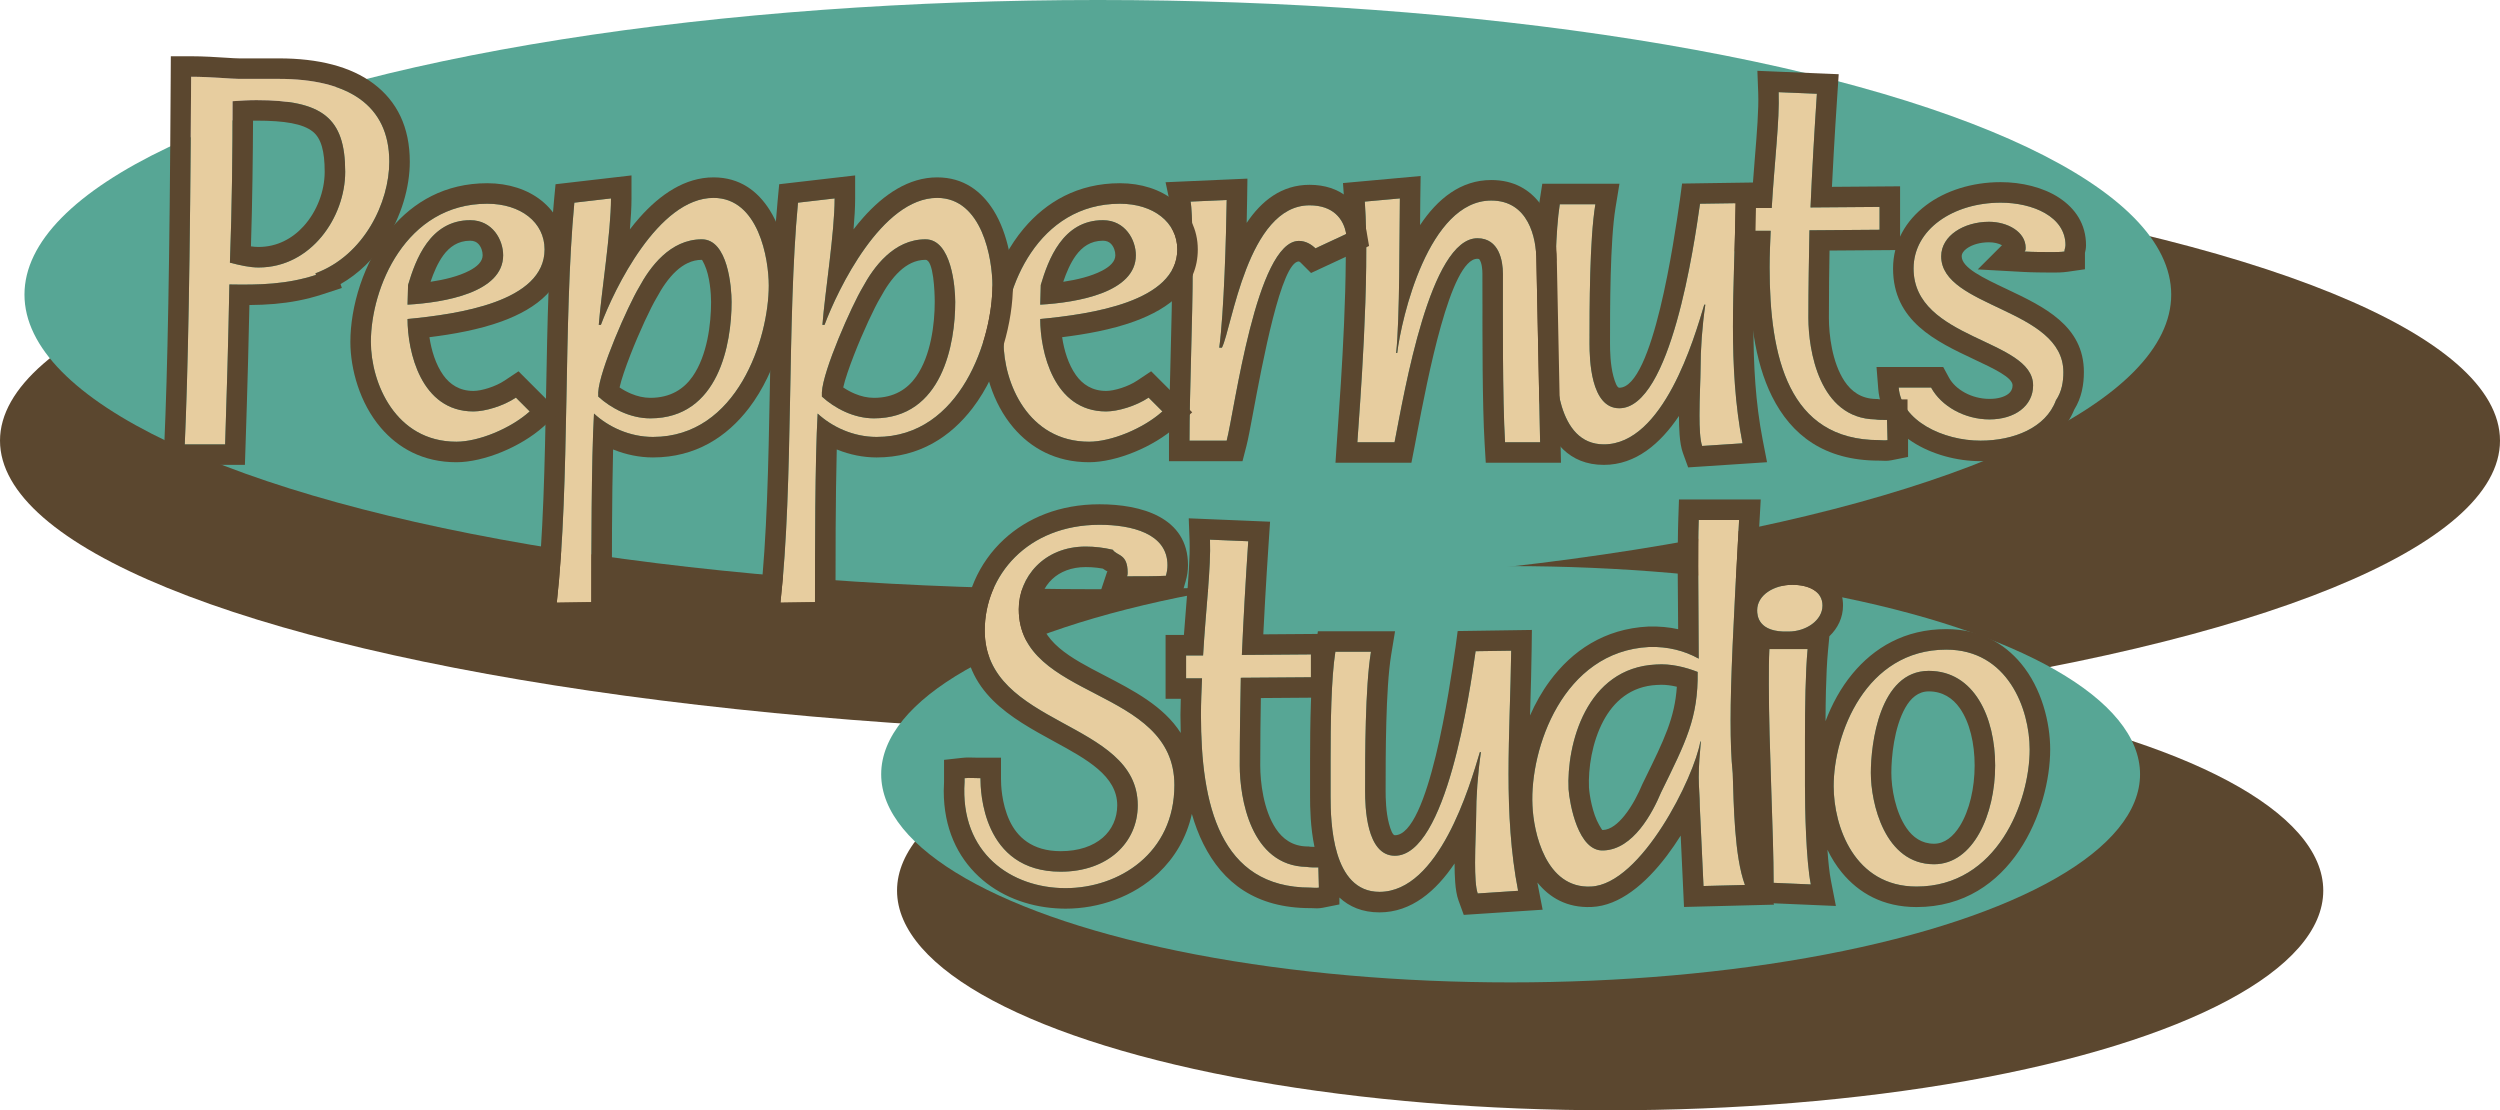 <?xml version="1.0" encoding="UTF-8"?>
<!DOCTYPE svg PUBLIC "-//W3C//DTD SVG 1.1//EN" "http://www.w3.org/Graphics/SVG/1.1/DTD/svg11.dtd">
<!-- Creator: CorelDRAW 2018 (64-Bit) -->
<svg xmlns="http://www.w3.org/2000/svg" xml:space="preserve" width="182.838mm" height="81.201mm" version="1.1" style="shape-rendering:geometricPrecision; text-rendering:geometricPrecision; image-rendering:optimizeQuality; fill-rule:evenodd; clip-rule:evenodd"
viewBox="0 0 18283.8 8120.08"
 xmlns:xlink="http://www.w3.org/1999/xlink">
 <defs>
  <style type="text/css">
   <![CDATA[
    .fil0 {fill:#5B472F}
    .fil1 {fill:#57A695}
    .fil2 {fill:#E7CD9F;fill-rule:nonzero}
   ]]>
  </style>
 </defs>
 <g id="Layer_x0020_1">
  <g id="_2234044042656">
   <ellipse class="fil0" cx="9141.9" cy="3222.74" rx="9141.88" ry="2154.04"/>
   <ellipse class="fil1" cx="8029.1" cy="2154.66" rx="7850.11" ry="2154.68"/>
   <ellipse class="fil0" cx="11775.88" cy="6513.35" rx="5215.34" ry="1606.76"/>
   <ellipse class="fil1" cx="11047.91" cy="5662.55" rx="4603.36" ry="1522.26"/>
   <g>
    <path class="fil2" d="M15036.17 2927.47c42.75,-62.18 54.4,-135.99 54.4,-205.93 0,-466.21 -893.6,-470.09 -893.6,-846.98 0,-151.51 167.08,-252.52 349.66,-252.52 136,0 268.09,73.81 268.09,190.38 0,7.77 0,19.43 -7.76,27.18 69.93,3.9 132.09,3.9 202.02,3.9 27.19,0 62.16,0 89.37,-3.9 0,-15.53 7.75,-31.06 7.75,-46.62 0,-209.8 -240.86,-310.8 -473.98,-310.8 -345.79,0 -637.17,194.24 -637.17,481.75 0,524.5 874.16,512.85 874.16,854.74 0,151.52 -135.98,248.66 -318.58,248.66 -182.61,0 -353.56,-97.14 -427.38,-233.11l-236.98 0c19.41,244.77 326.35,388.52 598.31,388.52 240.89,0 477.88,-93.25 551.69,-295.27z"/>
    <path id="1" class="fil0" d="M15225.3 2861.39c-10.79,45.74 -28.28,91.1 -55.19,134.39 -50.36,123.99 -143.56,215.95 -260.15,278.36 -124.56,66.66 -275.56,98.6 -425.48,98.6 -171.75,0 -357.06,-49.59 -497.63,-140.88 -138.7,-90.04 -236.96,-220.19 -250.09,-385.92l-12.82 -161.72 162.23 0 236.98 0 88.61 0 42.64 78.52c23.44,43.18 64.37,81.18 115.37,109 52.64,28.72 115.35,45.59 180.76,45.59 59.43,0 107.81,-13.43 138.36,-37.28 18.92,-14.77 30.22,-35.82 30.22,-61.38 0,-57.94 -133.56,-120.87 -281.34,-190.49 -279.71,-131.77 -592.82,-279.27 -592.82,-664.25 0,-191 92.4,-350.18 240.5,-462.15 142.27,-107.56 337.25,-169.6 546.67,-169.6 152.33,0 310.19,37.39 426.57,113.71 119.18,78.14 197.41,193.1 197.41,347.09 0,23.68 -3.76,40.28 -7.75,56.37l0 120.02 -128.91 18.47c-39.48,5.65 -79.42,5.66 -110.46,5.66 -15.42,0 -30.01,-0.01 -102.77,-1.08 -38.34,-0.56 -74.24,-1.56 -107.45,-3.41l-334.39 -18.64 177.04 -176.81c-24.85,-13.86 -58.69,-21.52 -94.78,-21.52 -63.96,0 -122.7,16.56 -162.61,45.38 -22.58,16.31 -37.05,36.26 -37.05,57.14 0,83.85 158.36,158.83 325.1,237.77 276.49,130.9 568.5,269.15 568.5,609.21 0,44.89 -3.98,92.07 -15.27,139.85zm-189.13 66.08c42.75,-62.18 54.4,-135.99 54.4,-205.93 0,-466.21 -893.6,-470.09 -893.6,-846.98 0,-151.51 167.08,-252.52 349.66,-252.52 136,0 268.09,73.81 268.09,190.38 0,7.77 0,19.43 -7.76,27.18 69.93,3.9 132.09,3.9 202.02,3.9 27.19,0 62.16,0 89.37,-3.9 0,-15.53 7.75,-31.06 7.75,-46.62 0,-209.8 -240.86,-310.8 -473.98,-310.8 -345.79,0 -637.17,194.24 -637.17,481.75 0,524.5 874.16,512.85 874.16,854.74 0,151.52 -135.98,248.66 -318.58,248.66 -182.61,0 -353.56,-97.14 -427.38,-233.11l-236.98 0c19.41,244.77 326.35,388.52 598.31,388.52 240.89,0 477.88,-93.25 551.69,-295.27z"/>
   </g>
   <g>
    <path class="fil2" d="M12833.29 1688.08l116.56 0c-3.9,89.36 -7.78,178.73 -7.78,268.07 0,652.72 135.99,1262.71 800.36,1262.71 19.4,0 42.72,3.88 62.15,0 0,-50.53 -3.87,-97.15 -3.87,-147.65 -34.98,0 -62.18,0 -85.49,-3.88 -411.83,-7.77 -489.54,-508.96 -489.54,-742.07 0,-225.34 3.9,-431.26 7.78,-641.06l512.84 -3.88 0 -167.08 -505.06 3.9c11.65,-268.07 27.18,-540.03 46.62,-831.42l-279.74 -11.65c7.76,205.9 -31.08,512.84 -50.52,846.95l-124.31 0 0 167.06z"/>
    <path id="1" class="fil0" d="M12792.07 1956.15c0,-30.28 0.92,-71.18 2.37,-118.07l-111.15 0 0 -150 0 -167.06 0 -150 134.12 0c5.31,-74.45 10.9,-142.99 16.27,-208.88 15.65,-192.2 29.55,-362.73 25.03,-482.8l-6.08 -161.39 161.35 6.71 279.74 11.65 153.75 6.41 -10.2 152.96c-10.13,151.91 -18.9,292.53 -26.23,422.69 -4.8,85.23 -9.17,167.83 -13.11,248.15l347.78 -2.69 150.59 -1.16 0 150.57 0 167.08 0 148.28 -149.41 1.13 -366.66 2.77c-2.52,146.73 -4.55,300.86 -4.55,492.76 0,121.36 22.87,324.3 113.79,462.13 48.97,74.22 121.63,128.53 228.09,130.53l13.25 0.25 9.02 1.5c9.24,1.53 31.84,1.54 60.88,1.54l150 0 0 150c0,34.4 0.68,51.09 1.34,67.94 1.26,31.67 2.53,63.36 2.53,79.71l0 123.01 -120.7 24.06c-30.94,6.16 -56.18,4.65 -80.28,3.17 -1.98,-0.12 -3.96,-0.24 -11.17,-0.24 -399.18,0 -640.68,-185.33 -782.91,-469.79 -129.75,-259.5 -167.45,-597.25 -167.45,-942.92zm1008.64 1115.06c-34.98,0 -62.18,0 -85.49,-3.88 -411.83,-7.77 -489.54,-508.96 -489.54,-742.07 0,-225.34 3.9,-431.26 7.78,-641.06l512.84 -3.88 0 -167.08 -505.06 3.9c11.65,-268.07 27.18,-540.03 46.62,-831.42l-279.74 -11.65c7.76,205.9 -31.08,512.84 -50.52,846.95l-124.31 0 0 167.06 116.56 0c-3.9,89.36 -7.78,178.73 -7.78,268.07 0,652.72 135.99,1262.71 800.36,1262.71 19.4,0 42.72,3.88 62.15,0 0,-50.53 -3.87,-97.15 -3.87,-147.65z"/>
   </g>
   <g>
    <path class="fil2" d="M12693.4 1486.06l-260.3 3.87c-42.75,299.17 -213.68,1495.81 -590.55,1495.81 -209.81,0 -217.56,-361.32 -217.56,-473.99 0,-260.3 0,-757.62 42.72,-1017.91l-260.3 0c-31.09,198.14 -34.97,528.37 -34.97,792.57 0,97.12 0,186.49 0,264.18 0,190.39 11.66,699.33 357.45,699.33 435.14,0 660.46,-773.14 734.3,-1021.79l7.75 0c-23.31,159.28 -34.96,322.46 -34.96,473.98 0,62.18 -7.75,205.92 -7.75,334.14 0,93.24 3.87,182.61 19.4,225.33l295.29 -19.41c-54.39,-279.73 -69.93,-567.24 -69.93,-854.76 0,-299.14 15.54,-598.31 19.41,-901.35z"/>
    <path id="1" class="fil0" d="M12431.34 1340.52l260.3 -3.87 153.13 -2.27 -1.96 153.44c-1.72,134.8 -5.54,263.92 -9.34,392.58 -4.74,160.84 -9.48,320.96 -9.48,507.01 0,141.78 3.74,282.19 13.98,419.17 10.29,137.69 27.07,273.92 53.02,407.46l32.34 166.37 -170.03 11.17 -295.29 19.41 -111.59 7.34 -38.42 -105.77c-12.98,-35.75 -20.47,-82.28 -24.3,-134.15 -3.21,-43.42 -4.37,-89.98 -4.46,-136.15 -135.22,200.87 -314.86,357.66 -549.35,357.66 -258.32,0 -387.55,-176.01 -451.37,-384.91 -52.73,-172.66 -56.08,-361.8 -56.08,-464.42l0 -264.18c0,-125.64 1.07,-271.21 6.42,-425.75 5.03,-145.64 14.29,-283.79 30.89,-389.67l19.94 -127.15 127.72 0 260.3 0 176.22 0 -28.56 174.02c-40.38,246.03 -40.38,736.95 -40.38,993.89 0,49.9 1.61,154.45 24.83,240.58 12.06,44.71 27.01,83.41 42.73,83.41 246.98,0 403.19,-1093.13 442.29,-1366.75l0.23 0.03 16.87 -126.57 129.4 -1.93zm262.06 145.54l-260.3 3.87c-42.75,299.17 -213.68,1495.81 -590.55,1495.81 -209.81,0 -217.56,-361.32 -217.56,-473.99 0,-260.3 0,-757.62 42.72,-1017.91l-260.3 0c-31.09,198.14 -34.97,528.37 -34.97,792.57 0,97.12 0,186.49 0,264.18 0,190.39 11.66,699.33 357.45,699.33 435.14,0 660.46,-773.14 734.3,-1021.79l7.75 0c-23.31,159.28 -34.96,322.46 -34.96,473.98 0,62.18 -7.75,205.92 -7.75,334.14 0,93.24 3.87,182.61 19.4,225.33l295.29 -19.41c-54.39,-279.73 -69.93,-567.24 -69.93,-854.76 0,-299.14 15.54,-598.31 19.41,-901.35z"/>
   </g>
   <g>
    <path class="fil2" d="M11236.46 1905.66c0,-167.06 -58.28,-439.03 -330.24,-439.03 -458.44,0 -656.59,858.63 -687.68,1115.05l-7.77 0c27.21,-252.54 23.31,-870.29 27.21,-1130.59l-256.43 23.31c38.85,555.59 -38.86,1526.88 -54.39,1759.99l271.95 0c73.84,-376.85 260.33,-1491.91 606.09,-1491.91 159.3,0 186.49,167.06 186.49,260.3 0,306.94 -3.88,905.25 15.55,1231.61l256.43 0 -27.21 -1328.73z"/>
    <path id="1" class="fil0" d="M11236.46 1905.66c0,-167.06 -58.28,-439.03 -330.24,-439.03 -458.44,0 -656.59,858.63 -687.68,1115.05l-7.77 0c27.21,-252.54 23.31,-870.29 27.21,-1130.59l-256.43 23.31c38.85,555.59 -38.86,1526.88 -54.39,1759.99l271.95 0c73.84,-376.85 260.33,-1491.91 606.09,-1491.91 159.3,0 186.49,167.06 186.49,260.3 0,306.94 -3.88,905.25 15.55,1231.61l256.43 0 -27.21 -1328.73zm28.89 -414.69c94.53,125.67 121.11,293.66 121.11,414.69l-0.53 0 27.15 1325.8 3.13 152.93 -152.54 0 -256.43 0 -141.01 0 -8.4 -141.21c-16.9,-283.84 -16.17,-778.06 -15.69,-1106.13 0.22,-157.2 -0.45,360.34 -0.45,-134.27 0,-33.62 -4.21,-80.77 -22.22,-105.91 -1.84,-2.56 -6.07,-4.39 -14.27,-4.39 -197.74,0 -365.48,879.62 -441.76,1279.67 -10.71,56.17 -14.39,76.28 -17.26,90.95l-23.77 121.29 -123.3 0 -271.95 0 -160.1 0 10.69 -159.96c2.21,-33.22 4.18,-60.91 6.46,-93.19 23.44,-330.5 82.11,-1158.02 47.93,-1646.88l-10.18 -145.5 146.11 -13.29 256.43 -23.31 165.37 -15.03 -2.48 165.62c-0.79,52.99 -1.26,119.08 -1.72,193.47 127.35,-191.62 297.36,-329.69 520.55,-329.69 167.58,0 282.1,71.94 359.13,174.34z"/>
   </g>
   <g>
    <path class="fil2" d="M9577.49 1501.59c-454.57,0 -567.22,897.47 -641.06,1041.24l-19.41 0c34.97,-260.32 50.5,-815.88 54.38,-1080.08l-264.18 11.65c15.54,73.82 15.54,423.48 15.54,493.41 0,353.57 -23.32,905.26 -23.32,1254.93l271.96 0c58.28,-225.34 217.58,-1460.83 528.4,-1460.83 50.5,0 93.25,27.19 120.43,54.38l225.34 -104.9c-19.42,-112.66 -97.13,-209.8 -268.08,-209.8z"/>
    <path id="1" class="fil0" d="M9117.62 1630.12c108.34,-161.2 255.24,-278.53 459.87,-278.53 114.83,0 204.49,33.03 272.51,86.26 82.25,64.37 126.9,153.58 143.23,248.34l19.44 112.81 -103.82 48.33 -225.34 104.9 -95.15 44.3 -74.18 -74.19c-4.12,-4.12 -8.83,-7.93 -13.23,-9.91l-1.15 -0.52c-128.83,0 -266.35,737.44 -337.96,1121.43 -18.72,100.45 -33.53,179.8 -45.71,226.9l-29.09 112.5 -115.64 0 -271.96 0 -150 0 0 -150c0,-154.97 6.1,-391.01 12.2,-627.64 5.55,-215.03 11.12,-430.72 11.12,-627.29 0,-42.39 -0.01,-169.58 -1.35,-242.91 -1.79,-97.21 -4.98,-193 -10.67,-220.03l-36.23 -172.1 176.26 -7.78 264.18 -11.65 158.19 -6.97 -2.33 158.14c-0.69,47.33 -1.74,103.64 -3.19,165.61zm-394.86 337.69c0,353.57 -23.32,905.26 -23.32,1254.93l271.96 0c58.28,-225.34 217.58,-1460.83 528.4,-1460.83 50.5,0 93.25,27.19 120.43,54.38l225.34 -104.9c-19.42,-112.66 -97.13,-209.8 -268.08,-209.8 -454.57,0 -567.22,897.47 -641.06,1041.24l-19.41 0c34.97,-260.32 50.5,-815.88 54.38,-1080.08l-264.18 11.65c15.54,73.82 15.54,423.48 15.54,493.41z"/>
   </g>
   <g>
    <path class="fil2" d="M7611.6 2084.37c54.4,-182.59 159.3,-473.98 454.57,-473.98 163.18,0 240.89,143.74 240.89,256.42 0,271.95 -427.38,345.77 -699.34,361.32l3.88 -143.76zm477.88 924.69c-384.63,0 -481.76,-439.04 -481.76,-676.02 365.2,-34.97 1002.38,-124.34 1002.38,-508.97 0,-198.15 -174.83,-334.14 -419.6,-334.14 -598.34,0 -850.86,617.75 -850.86,1010.16 0,299.17 178.71,730.42 625.51,730.42 159.29,0 392.4,-93.24 536.15,-221.45l-101 -101.03c-93.24,62.16 -225.36,101.03 -310.82,101.03z"/>
    <path id="1" class="fil0" d="M7869.26 1867.39c-41.37,56.59 -70.95,127.84 -93.2,193.53 101.34,-15.13 204.47,-40.19 283,-80.77 57.72,-29.81 98,-67.23 98,-113.34 0,-28.44 -10.22,-60.59 -31.21,-82.93 -13.07,-13.91 -32.7,-23.49 -59.68,-23.49 -90.12,0 -152.51,46.26 -196.91,107zm-257.66 216.98c54.4,-182.59 159.3,-473.98 454.57,-473.98 163.18,0 240.89,143.74 240.89,256.42 0,271.95 -427.38,345.77 -699.34,361.32l3.88 -143.76zm-3.88 248.67c365.2,-34.97 1002.38,-124.34 1002.38,-508.97 0,-198.15 -174.83,-334.14 -419.6,-334.14 -598.34,0 -850.86,617.75 -850.86,1010.16 0,299.17 178.71,730.42 625.51,730.42 159.29,0 392.4,-93.24 536.15,-221.45l-101 -101.03c-93.24,62.16 -225.36,101.03 -310.82,101.03 -384.63,0 -481.76,-439.04 -481.76,-676.02zm261.5 410.81c47.87,67.17 118.49,115.21 220.26,115.21 29.52,0 69.61,-7.67 111.86,-21.4 40.9,-13.29 81.98,-31.91 115.76,-54.43l101.97 -67.97 87.28 87.3 101 101.03 111.85 111.88 -118.29 105.5c-83.3,74.3 -191.52,138.31 -301.76,183.83 -114.99,47.5 -234.71,75.71 -334,75.71 -244.31,0 -425.48,-103.53 -552.32,-251.65 -155.19,-181.21 -223.19,-430.37 -223.19,-628.77 0,-251.27 92.63,-585.43 297.31,-828.44 163.5,-194.1 395.03,-331.72 703.55,-331.72 157.38,0 295.22,46.32 395.66,126.3 109.54,87.23 173.94,211.02 173.94,357.84 0,271.82 -202.61,431.11 -463.26,526.24 -168.27,61.4 -361.67,95.06 -528.92,115.71 14.26,95.15 44.99,198.81 101.3,277.83z"/>
   </g>
   <g>
    <path class="fil2" d="M6310.07 2099.92c77.69,-143.77 225.34,-349.66 458.45,-349.66 190.37,0 217.58,349.66 217.58,458.44 0,303.05 -93.25,850.86 -594.44,850.86 -147.64,0 -287.51,-73.82 -380.75,-159.31l0 -31.06c7.78,-159.3 217.57,-633.3 299.16,-769.27zm-602.21 2307.81l252.55 -3.9c0,-353.55 0,-1037.35 19.41,-1379.24 104.9,97.12 260.32,170.96 431.26,170.96 617.74,0 846.97,-722.65 846.97,-1107.28 0,-194.27 -73.81,-641.06 -404.06,-641.06 -404.05,0 -726.53,668.25 -823.65,928.55l-15.55 0c19.43,-244.77 89.36,-676.03 89.36,-924.67l-268.07 31.09c-81.59,862.51 -31.1,2043.6 -128.22,2925.55z"/>
    <path id="1" class="fil0" d="M6581.79 1981.34c-59.99,54.99 -106.86,128.36 -139.88,189.48l-3.52 5.86c-43.37,72.28 -127.04,250.69 -192.92,420.12 -35.96,92.48 -65.79,178.98 -78.57,236.74 25.9,17.5 54.53,33.28 85.1,46.07 44.13,18.47 91.7,29.95 139.66,29.95 147.68,0 245.38,-64.73 309.08,-155.91 108.26,-154.96 135.36,-386.55 135.36,-544.95 0,-73.18 -8.46,-308.44 -67.58,-308.44 -73.62,0 -135.94,34.52 -186.73,81.08zm-271.72 118.58c77.69,-143.77 225.34,-349.66 458.45,-349.66 190.37,0 217.58,349.66 217.58,458.44 0,303.05 -93.25,850.86 -594.44,850.86 -147.64,0 -287.51,-73.82 -380.75,-159.31l0 -31.06c7.78,-159.3 217.57,-633.3 299.16,-769.27zm-330.25 924.67c104.9,97.12 260.32,170.96 431.26,170.96 617.74,0 846.97,-722.65 846.97,-1107.28 0,-194.27 -73.81,-641.06 -404.06,-641.06 -404.05,0 -726.53,668.25 -823.65,928.55l-15.55 0c19.43,-244.77 89.36,-676.03 89.36,-924.67l-268.07 31.09c-81.59,862.51 -31.1,2043.6 -128.22,2925.55l252.55 -3.9c0,-353.55 0,-1037.35 19.41,-1379.24zm-17.65 1528.65l-252.55 3.9 -169.13 2.61 18.54 -168.43c50.7,-460.47 60.85,-1001.86 70.86,-1536.15 9.17,-489.66 18.25,-973.51 57.36,-1387.05l11.43 -120.8 120.41 -13.97 268.07 -31.09 166.99 -19.36 0 168.19c0,66.14 -4.59,143.53 -11.75,226.32 22.8,-29.7 46.42,-58.52 70.82,-86.03 150.77,-169.97 332.85,-294.17 540.77,-294.17 192.77,0 323.73,100.82 411.1,239.44 111.09,176.25 142.96,417.34 142.96,551.62 0,248.09 -86.66,623.9 -295.01,896.28 -160.39,209.69 -389.43,361 -701.96,361 -100.02,0 -196.53,-20.86 -284.59,-55.76 -2.31,-0.92 -4.62,-1.85 -6.92,-2.79 -9.15,354.96 -9.16,838.22 -9.16,1116.83l0 147.12 -148.24 2.29z"/>
   </g>
   <g>
    <path class="fil2" d="M4674.42 2099.92c77.69,-143.77 225.33,-349.66 458.45,-349.66 190.36,0 217.57,349.66 217.57,458.44 0,303.05 -93.24,850.86 -594.43,850.86 -147.65,0 -287.51,-73.82 -380.76,-159.31l0 -31.06c7.78,-159.3 217.58,-633.3 299.17,-769.27zm-602.21 2307.81l252.54 -3.9c0,-353.55 0,-1037.35 19.41,-1379.24 104.91,97.12 260.32,170.96 431.26,170.96 617.75,0 846.98,-722.65 846.98,-1107.28 0,-194.27 -73.82,-641.06 -404.07,-641.06 -404.04,0 -726.52,668.25 -823.64,928.55l-15.56 0c19.43,-244.77 89.37,-676.03 89.37,-924.67l-268.08 31.09c-81.59,862.51 -31.09,2043.6 -128.21,2925.55z"/>
    <path id="1" class="fil0" d="M4946.14 1981.34c-59.99,54.99 -106.86,128.36 -139.88,189.48l-3.52 5.86c-43.37,72.28 -127.04,250.71 -192.93,420.13 -35.96,92.46 -65.79,178.96 -78.58,236.73 25.91,17.5 54.54,33.28 85.12,46.07 44.13,18.47 91.7,29.95 139.66,29.95 147.68,0 245.38,-64.73 309.08,-155.91 108.24,-154.95 135.35,-386.55 135.35,-544.95 0,-56.49 -8.03,-188.9 -48.86,-274.95 -9.14,-19.26 -16.61,-33.49 -18.71,-33.49 -73.62,0 -135.94,34.52 -186.73,81.08zm-271.72 118.58c77.69,-143.77 225.33,-349.66 458.45,-349.66 190.36,0 217.57,349.66 217.57,458.44 0,303.05 -93.24,850.86 -594.43,850.86 -147.65,0 -287.51,-73.82 -380.76,-159.31l0 -31.06c7.78,-159.3 217.58,-633.3 299.17,-769.27zm-330.26 924.67c104.91,97.12 260.32,170.96 431.26,170.96 617.75,0 846.98,-722.65 846.98,-1107.28 0,-194.27 -73.82,-641.06 -404.07,-641.06 -404.04,0 -726.52,668.25 -823.64,928.55l-15.56 0c19.43,-244.77 89.37,-676.03 89.37,-924.67l-268.08 31.09c-81.59,862.51 -31.09,2043.6 -128.21,2925.55l252.54 -3.9c0,-353.55 0,-1037.35 19.41,-1379.24zm-17.65 1528.65l-252.54 3.9 -169.13 2.61 18.54 -168.43c50.7,-460.46 60.85,-1001.86 70.86,-1536.15 9.16,-489.66 18.24,-973.51 57.35,-1387.05l11.43 -120.8 120.41 -13.97 268.08 -31.09 166.99 -19.36 0 168.19c0,66.13 -4.59,143.52 -11.75,226.3 22.8,-29.69 46.41,-58.51 70.81,-86.01 150.77,-169.97 332.85,-294.17 540.77,-294.17 192.78,0 323.73,100.82 411.1,239.45 111.09,176.24 142.97,417.33 142.97,551.61 0,248.09 -86.66,623.9 -295.01,896.28 -160.4,209.69 -389.44,361 -701.97,361 -100.02,0 -196.52,-20.86 -284.58,-55.76 -2.32,-0.92 -4.63,-1.85 -6.93,-2.79 -9.15,354.96 -9.16,838.22 -9.16,1116.83l0 147.12 -148.24 2.29z"/>
   </g>
   <g>
    <path class="fil2" d="M2984.36 2084.37c54.4,-182.59 159.3,-473.98 454.57,-473.98 163.18,0 240.89,143.74 240.89,256.42 0,271.95 -427.38,345.77 -699.34,361.32l3.88 -143.76zm477.88 924.69c-384.63,0 -481.76,-439.04 -481.76,-676.02 365.21,-34.97 1002.38,-124.34 1002.38,-508.97 0,-198.15 -174.83,-334.14 -419.6,-334.14 -598.33,0 -850.86,617.75 -850.86,1010.16 0,299.17 178.71,730.42 625.51,730.42 159.29,0 392.41,-93.24 536.15,-221.45l-100.99 -101.03c-93.25,62.16 -225.36,101.03 -310.83,101.03z"/>
    <path id="1" class="fil0" d="M3242.02 1867.39c-41.37,56.59 -70.95,127.84 -93.2,193.53 101.34,-15.13 204.47,-40.19 283,-80.77 57.72,-29.81 98,-67.23 98,-113.34 0,-28.44 -10.22,-60.59 -31.21,-82.93 -13.07,-13.91 -32.7,-23.49 -59.68,-23.49 -90.12,0 -152.51,46.26 -196.91,107zm-257.66 216.98c54.4,-182.59 159.3,-473.98 454.57,-473.98 163.18,0 240.89,143.74 240.89,256.42 0,271.95 -427.38,345.77 -699.34,361.32l3.88 -143.76zm-3.88 248.67c365.21,-34.97 1002.38,-124.34 1002.38,-508.97 0,-198.15 -174.83,-334.14 -419.6,-334.14 -598.33,0 -850.86,617.75 -850.86,1010.16 0,299.17 178.71,730.42 625.51,730.42 159.29,0 392.41,-93.24 536.15,-221.45l-100.99 -101.03c-93.25,62.16 -225.36,101.03 -310.83,101.03 -384.63,0 -481.76,-439.04 -481.76,-676.02zm261.5 410.81c47.87,67.17 118.49,115.21 220.26,115.21 29.53,0 69.61,-7.67 111.86,-21.4 41.59,-13.51 82.93,-32.16 116.35,-54.43l101.64 -67.74 87.03 87.07 100.99 101.03 111.84 111.89 -118.28 105.49c-83.3,74.3 -191.52,138.3 -301.75,183.83 -114.99,47.5 -234.71,75.71 -334.01,75.71 -244.31,0 -425.48,-103.53 -552.32,-251.65 -155.19,-181.21 -223.19,-430.37 -223.19,-628.77 0,-251.27 92.63,-585.44 297.32,-828.44 163.48,-194.09 395.01,-331.72 703.54,-331.72 157.38,0 295.22,46.32 395.66,126.3 109.54,87.23 173.94,211.02 173.94,357.84 0,271.82 -202.6,431.11 -463.26,526.24 -168.26,61.4 -361.66,95.06 -528.92,115.71 14.26,95.15 44.99,198.81 101.3,277.83z"/>
   </g>
   <g>
    <path class="fil2" d="M1700.94 740.1c54.4,-3.88 116.55,-7.75 174.83,-7.75 481.76,0 648.84,128.2 648.84,524.47 0,330.26 -248.67,699.33 -633.31,699.33 -66.03,0 -132.08,-15.53 -209.79,-34.96 15.55,-411.82 19.43,-823.65 19.43,-1181.09zm1146.12 442.91c0,-415.7 -303.04,-606.09 -808.11,-606.09l-291.38 0c-54.41,0 -205.93,-15.53 -349.67,-15.53 -7.79,1394.76 -23.32,2152.38 -46.63,2688.53l295.27 0c11.66,-349.67 23.31,-757.6 31.09,-1169.43 217.58,3.88 419.6,0 633.28,-69.93l-3.88 -11.66c357.44,-132.09 540.03,-520.62 540.03,-815.89z"/>
    <path id="1" class="fil0" d="M1875.77 882.35c-8.81,0 -17.18,0.05 -25.13,0.15 -0.53,124.4 -1.78,266.06 -4.17,429.51 -2.37,161.52 -5.95,326.16 -11.2,489.79 18.56,2.75 37.03,4.35 56.03,4.35 134.41,0 247.12,-61.15 329.15,-151.72 98.28,-108.53 154.16,-257.34 154.16,-397.61 0,-150.48 -25.26,-244.91 -86.92,-294.24 -72,-57.59 -205.16,-80.23 -411.92,-80.23zm-174.83 -142.25c54.4,-3.88 116.55,-7.75 174.83,-7.75 481.76,0 648.84,128.2 648.84,524.47 0,330.26 -248.67,699.33 -633.31,699.33 -66.03,0 -132.08,-15.53 -209.79,-34.96 15.55,-411.82 19.43,-823.65 19.43,-1181.09zm1146.12 442.91c0,-415.7 -303.04,-606.09 -808.11,-606.09l-291.38 0c-54.41,0 -205.93,-15.53 -349.67,-15.53 -7.79,1394.76 -23.32,2152.38 -46.63,2688.53l295.27 0c11.66,-349.67 23.31,-757.6 31.09,-1169.43 217.58,3.88 419.6,0 633.28,-69.93l-3.88 -11.66c357.44,-132.09 540.03,-520.62 540.03,-815.89zm-115.45 -571.46c171.88,128.91 265.45,317.86 265.45,571.46 0,185.97 -61.58,402.95 -183.31,586.87 -80.96,122.31 -188.72,230.94 -323.07,307.91l9.45 28.39 -142.93 46.76c-119.36,39.05 -234.13,59.57 -348.58,69.67 -60.1,5.31 -121.58,7.61 -184.53,8.23 -3.01,142.85 -6.4,283.06 -10,418.71 -5.75,216.58 -11.99,420.52 -18.14,605.06l-4.84 145.31 -144.57 0 -295.27 0 -156.2 0 6.79 -156.45c11.73,-269.93 21.46,-592.45 29.13,-1018.18 7.77,-431.27 13.61,-968.88 17.5,-1664.49l0.84 -149.41 148.57 0c89.25,0 186.41,6.29 260.4,11.08 38.06,2.46 68.81,4.45 89.27,4.45l291.38 0c290.26,0 526.06,59.69 692.66,184.63z"/>
   </g>
   <g>
    <path class="fil2" d="M14144.77 6320.64c-361.32,0 -462.35,-446.79 -462.35,-668.25 0,-209.79 62.16,-745.96 423.48,-745.96 334.14,0 485.66,341.89 485.66,691.56 0,357.44 -159.3,722.65 -446.79,722.65zm89.35 -1569.62c-590.54,0 -823.65,617.74 -823.65,998.49 0,295.27 151.52,734.31 606.09,734.31 590.53,0 827.55,-621.63 827.55,-1002.38 0,-295.27 -159.31,-730.42 -609.99,-730.42zm-1153.91 -132.09c128.22,0 248.67,-81.59 248.67,-190.37 0,-104.91 -101.02,-151.52 -221.45,-151.52 -132.12,0 -256.42,73.81 -256.42,186.48 0,38.85 7.75,163.18 229.2,155.41zm120.46 1126.71c0,-93.25 0,-213.7 0,-345.79 0,-229.24 3.88,-489.54 19.41,-652.72l-279.73 0c-3.88,73.81 -3.88,159.3 -3.88,256.43 0,458.44 34.97,1087.84 34.97,1453.06l271.95 11.66c-34.96,-178.74 -42.72,-547.81 -42.72,-722.64zm-1052.88 50.5c-62.17,147.64 -202.04,415.72 -419.59,423.48 -186.5,11.65 -248.67,-341.89 -256.43,-446.8 -15.56,-326.35 128.21,-889.69 641.06,-913 104.89,-7.78 213.68,19.4 303.04,54.37 3.88,338.01 -85.49,508.97 -268.08,881.95zm275.84 -979.07c-104.9,-58.27 -225.34,-89.37 -361.32,-85.47 -633.29,31.07 -874.18,745.96 -854.74,1157.78 7.78,198.15 97.12,609.97 427.37,594.44 369.09,-15.54 757.62,-804.24 800.34,-1060.66l3.9 0c-7.77,85.46 -15.55,174.83 -15.55,260.3 0,73.83 7.78,143.77 7.78,213.7l27.18 582.78 303.05 -7.78c-77.69,-209.8 -81.59,-586.65 -89.34,-815.89 -11.67,-116.55 -15.57,-236.99 -15.57,-384.63 0,-295.27 19.44,-703.22 62.18,-1468.61l-295.28 0c-3.88,112.69 -3.88,225.36 -3.88,338.01 0,225.36 3.88,450.7 3.88,676.03zm-1371.48 -58.27l-260.3 3.87c-42.75,299.17 -213.68,1495.81 -590.56,1495.81 -209.8,0 -217.56,-361.32 -217.56,-473.99 0,-260.31 0,-757.62 42.73,-1017.92l-260.3 0c-31.1,198.14 -34.97,528.38 -34.97,792.58 0,97.12 0,186.49 0,264.18 0,190.38 11.66,699.33 357.45,699.33 435.13,0 660.46,-773.15 734.3,-1021.79l7.75 0c-23.31,159.28 -34.96,322.46 -34.96,473.98 0,62.17 -7.76,205.92 -7.76,334.13 0,93.25 3.88,182.62 19.41,225.33l295.29 -19.41c-54.4,-279.73 -69.93,-567.24 -69.93,-854.75 0,-299.14 15.53,-598.31 19.41,-901.35zm-2377.72 202.01l116.56 0c-3.9,89.37 -7.78,178.74 -7.78,268.08 0,652.72 135.99,1262.71 800.36,1262.71 19.41,0 42.72,3.87 62.15,0 0,-50.53 -3.88,-97.15 -3.88,-147.65 -34.96,0 -62.17,0 -85.49,-3.88 -411.81,-7.78 -489.52,-508.97 -489.52,-742.08 0,-225.33 3.9,-431.26 7.77,-641.05l512.85 -3.88 0 -167.08 -505.07 3.9c11.66,-268.08 27.19,-540.03 46.62,-831.42l-279.73 -11.66c7.75,205.91 -31.09,512.85 -50.52,846.96l-124.32 0 0 167.05zm-85.49 780.93c0,-722.65 -1138.34,-617.75 -1138.34,-1285.99 0,-233.12 182.59,-458.44 489.53,-458.44 66.03,0 132.09,7.77 198.15,23.3 31.06,46.62 108.78,27.19 108.78,167.06 0,7.78 0,15.56 -3.88,27.21 108.77,0 205.89,0 283.61,-3.9 7.77,-27.19 11.65,-50.5 11.65,-77.69 0,-233.11 -264.2,-295.29 -497.3,-295.29 -528.38,0 -839.21,372.98 -839.21,773.15 0,707.11 1118.94,652.71 1118.94,1278.23 0,271.96 -217.56,485.65 -563.35,485.65 -574.99,0 -586.66,-598.33 -586.66,-676.01l0 -7.79c-42.74,0 -81.58,-3.87 -116.55,0l0 27.2c-34.96,524.5 345.77,777.04 738.18,777.04 392.41,0 796.45,-256.42 796.45,-753.73z"/>
    <path id="1" class="fil0" d="M13944.23 6057.48c45.46,65.7 110.36,113.16 200.54,113.16 76.21,0 140.41,-51.56 188.93,-130.04 70.61,-114.21 107.86,-277.89 107.86,-442.61 0,-159.64 -34.94,-314.17 -108.64,-419.13 -52.23,-74.37 -127.35,-122.43 -227.02,-122.43 -77,0 -132.08,50.13 -171.05,118.78 -83.17,146.5 -102.43,364.3 -102.43,477.18 0,110.08 28.44,284.59 111.81,405.09zm200.54 263.16c-361.32,0 -462.35,-446.79 -462.35,-668.25 0,-209.79 62.16,-745.96 423.48,-745.96 334.14,0 485.66,341.89 485.66,691.56 0,357.44 -159.3,722.65 -446.79,722.65zm89.35 -1569.62c-590.54,0 -823.65,617.74 -823.65,998.49 0,295.27 151.52,734.31 606.09,734.31 590.53,0 827.55,-621.63 827.55,-1002.38 0,-295.27 -159.31,-730.42 -609.99,-730.42zm-1153.91 -132.09c128.22,0 248.67,-81.59 248.67,-190.37 0,-104.91 -101.02,-151.52 -221.45,-151.52 -132.12,0 -256.42,73.81 -256.42,186.48 0,38.85 7.75,163.18 229.2,155.41zm120.46 1126.71c0,-93.25 0,-213.7 0,-345.79 0,-229.24 3.88,-489.54 19.41,-652.72l-279.73 0c-3.88,73.81 -3.88,159.3 -3.88,256.43 0,458.44 34.97,1087.84 34.97,1453.06l271.95 11.66c-34.96,-178.74 -42.72,-547.81 -42.72,-722.64zm-1052.88 50.5c-62.17,147.64 -202.04,415.72 -419.59,423.48 -186.5,11.65 -248.67,-341.89 -256.43,-446.8 -15.56,-326.35 128.21,-889.69 641.06,-913 104.89,-7.78 213.68,19.4 303.04,54.37 3.88,338.01 -85.49,508.97 -268.08,881.95zm275.84 -979.07c-104.9,-58.27 -225.34,-89.37 -361.32,-85.47 -633.29,31.07 -874.18,745.96 -854.74,1157.78 7.78,198.15 97.12,609.97 427.37,594.44 369.09,-15.54 757.62,-804.24 800.34,-1060.66l3.9 0c-7.77,85.46 -15.55,174.83 -15.55,260.3 0,73.83 7.78,143.77 7.78,213.7l27.18 582.78 303.05 -7.78c-77.69,-209.8 -81.59,-586.65 -89.34,-815.89 -11.67,-116.55 -15.57,-236.99 -15.57,-384.63 0,-295.27 19.44,-703.22 62.18,-1468.61l-295.28 0c-3.88,112.69 -3.88,225.36 -3.88,338.01 0,225.36 3.88,450.7 3.88,676.03zm-1371.48 -58.27l-260.3 3.87c-42.75,299.17 -213.68,1495.81 -590.56,1495.81 -209.8,0 -217.56,-361.32 -217.56,-473.99 0,-260.31 0,-757.62 42.73,-1017.92l-260.3 0c-31.1,198.14 -34.97,528.38 -34.97,792.58 0,97.12 0,186.49 0,264.18 0,190.38 11.66,699.33 357.45,699.33 435.13,0 660.46,-773.15 734.3,-1021.79l7.75 0c-23.31,159.28 -34.96,322.46 -34.96,473.98 0,62.17 -7.76,205.92 -7.76,334.13 0,93.25 3.88,182.62 19.41,225.33l295.29 -19.41c-54.4,-279.73 -69.93,-567.24 -69.93,-854.75 0,-299.14 15.53,-598.31 19.41,-901.35zm-1410.31 1585.15c-34.96,0 -62.17,0 -85.49,-3.88 -411.81,-7.78 -489.52,-508.97 -489.52,-742.08 0,-225.33 3.9,-431.26 7.77,-641.05l512.85 -3.88 0 -167.08 -505.07 3.9c11.66,-268.08 27.19,-540.03 46.62,-831.42l-279.73 -11.66c7.75,205.91 -31.09,512.85 -50.52,846.96l-124.32 0 0 167.05 116.56 0c-3.9,89.37 -7.78,178.74 -7.78,268.08 0,652.72 135.99,1262.71 800.36,1262.71 19.41,0 42.72,3.87 62.15,0 0,-50.53 -3.88,-97.15 -3.88,-147.65zm-1115.05 -2132.97c7.77,-27.19 11.65,-50.5 11.65,-77.69 0,-233.11 -264.2,-295.29 -497.3,-295.29 -528.38,0 -839.21,372.98 -839.21,773.15 0,707.11 1118.94,652.71 1118.94,1278.23 0,271.96 -217.56,485.65 -563.35,485.65 -574.99,0 -586.66,-598.33 -586.66,-676.01l0 -7.79c-42.74,0 -81.58,-3.87 -116.55,0l0 27.2c-34.96,524.5 345.77,777.04 738.18,777.04 392.41,0 796.45,-256.42 796.45,-753.73 0,-722.65 -1138.34,-617.75 -1138.34,-1285.99 0,-233.12 182.59,-458.44 489.53,-458.44 66.03,0 132.09,7.77 198.15,23.3 31.06,46.62 108.78,27.19 108.78,167.06 0,7.78 0,15.56 -3.88,27.21 108.77,0 205.89,0 283.61,-3.9zm5020.04 717.93c158.11,-191.68 383.32,-327.89 687.29,-327.89 245.06,0 422.71,103.03 545.77,250.38 152.51,182.62 214.22,433.65 214.22,630.04 0,437.72 -279.99,1152.38 -977.55,1152.38 -246.04,0 -422.97,-103.51 -545.15,-251.52 -42.49,-51.48 -77.72,-108.34 -106.42,-167.83 5.99,87.32 14.25,167.71 25.47,225.1l36.41 186.23 -189.34 -8.11 -266.52 -11.43 3.68 9.93 -209.53 5.38 -303.05 7.78 -146.09 3.75 -6.84 -146.71 -17.49 -374.94c-31.7,50.28 -65.17,99.24 -100.01,145.42 -156.47,207.36 -347.51,367.8 -550.88,376.36l-3.04 0.13c-177.5,6.97 -304.49,-68.11 -394.14,-179.03 1.98,10.83 4.02,21.65 6.12,32.44l32.35 166.36 -170.04 11.18 -295.29 19.41 -111.57 7.33 -38.44 -105.76c-12.98,-35.71 -20.48,-82.25 -24.31,-134.14 -3.21,-43.42 -4.37,-89.96 -4.46,-136.13 -135.21,200.86 -314.85,357.64 -549.34,357.64 -125.81,0 -220.99,-41.76 -292.92,-108.73l0 50.67 -120.7 24.07c-31,6.18 -56.18,4.64 -80.27,3.17 -1.98,-0.12 -3.97,-0.24 -11.18,-0.24 -399.18,0 -640.69,-185.33 -782.91,-469.78 -34.04,-68.09 -61.74,-141.57 -84.09,-219.17 -39.16,176.99 -127.27,321.65 -244.79,432.86 -182.13,172.35 -433.5,259.96 -679.29,259.96 -20.48,0 -43.78,-0.87 -69.72,-2.59l-0.58 0c-209.45,-13.96 -412.44,-90.87 -564.54,-232.94 -154.98,-144.77 -255.58,-352.91 -255.58,-625.44 0,-19.79 0.74,-42.03 2.24,-66.74l0 -26.53 0 -134.04 133.59 -14.79c31.73,-3.51 62.3,-2.53 94.91,-1.48 4.74,0.15 9.37,0.31 38.05,0.31l150 0 0 150 0 7.79c0,32.66 2.37,174.59 63.06,303.86 53.78,114.56 160.86,222.15 373.6,222.15 131.46,0 236.05,-37.05 306.73,-97.98 68.39,-58.97 106.62,-142.89 106.62,-237.67 0,-214.79 -224.19,-337.14 -455.24,-463.23 -326.68,-178.29 -663.7,-362.21 -663.7,-815 0,-250.91 102.55,-493.23 291.47,-667.28 169.18,-155.87 405.99,-255.87 697.74,-255.87 303.4,0 647.3,93.77 647.3,445.29 0,20.98 -1.56,40.86 -4.67,61.12 -2.97,19.35 -7.26,38.04 -12.84,57.59l-29.4 102.98 -107.71 5.41c-89.46,4.48 -184.37,4.49 -290.64,4.49l-207.37 0 62 -186.17c-10.88,-6.22 -21.58,-12.56 -32.17,-20.25 -14.59,-2.64 -29.07,-4.8 -43.44,-6.49 -26.38,-3.1 -53.76,-4.66 -82.07,-4.66 -105.03,0 -187.73,34.52 -244.56,87.75 -61.43,57.52 -94.97,138.18 -94.97,220.69 0,236.78 233.24,357.68 471.02,480.92 217.8,112.89 438.45,227.28 563.54,423.71 -1.33,-43.6 -1.95,-87.48 -1.95,-131.49 0,-30.29 0.92,-71.18 2.37,-118.08l-111.15 0 0 -150 0 -167.05 0 -150 134.12 0c5.32,-74.49 10.91,-143.07 16.28,-209.02 15.65,-192.14 29.55,-362.62 25.03,-482.67l-6.07 -161.4 161.34 6.72 279.73 11.66 153.75 6.41 -10.2 152.96c-10.13,151.86 -18.9,292.51 -26.22,422.69 -4.8,85.21 -9.17,167.83 -13.12,248.15l347.79 -2.69 48.51 -0.38 3.08 -19.62 127.71 0 260.3 0 176.22 0 -28.56 174.02c-40.38,246.03 -40.39,736.95 -40.39,993.9 0,49.91 1.61,154.44 24.84,240.58 12.05,44.71 27,83.41 42.72,83.41 246.99,0 403.2,-1093.13 442.3,-1366.75l0.23 0.03 16.87 -126.58 129.4 -1.92 260.3 -3.87 153.13 -2.28 -1.96 153.45c-1.72,134.75 -5.54,263.76 -9.33,392.35 -0.78,26.56 -1.57,53.1 -2.33,79.74 38.93,-88.39 86.88,-173.84 144.46,-251.83 162.09,-219.54 398.02,-382.79 720.92,-398.63l2.93 0c76.19,-2.18 147.84,4.59 214.95,19.37 -0.25,-47.51 -0.56,-84.42 -0.88,-121.31 -1.26,-146.94 -2.53,-293.9 -2.53,-339.21 0,-23 0.01,-46.02 1.08,-170.16 0.5,-59.13 1.48,-117.07 3.39,-172.54l5 -145.31 144.41 0 295.28 0 158.24 0 -8.83 158.2c-7.98,142.88 -15.13,273.07 -21.49,392 71.97,-48.63 165.83,-76.19 260.6,-76.19 92.18,0 180.3,21.51 247.29,67.35 76.77,52.5 124.16,129.72 124.16,234.17 0,88.66 -38.23,165.87 -99.71,224.73l-10.26 107.9c-7.45,78.34 -12.14,180.6 -14.95,291.05 -1.64,64.31 -2.55,141.08 -2.98,222.3 46.09,-122.53 110.68,-242.38 195.85,-345.63zm-1667.17 1037.09c59.85,-73.98 103.5,-163.89 130.43,-227.87l3.52 -7.62 17.21 -35.13c139.78,-285.27 217.36,-443.62 232.84,-672.88 -10.85,-2.61 -21.75,-4.92 -32.62,-6.87 -35.1,-6.29 -71.53,-9.08 -107.66,-6.4l-4.1 0 -1 0.04 0 0.03c-192.14,9.16 -316.6,121.57 -391.97,263.08 -83.67,157.07 -111.42,348.07 -105.31,489.9l0.18 -0.01c3.95,53.53 24.53,184.61 74.18,271.13 12.18,21.24 21.95,36.94 24.05,36.81l3.52 0c56.59,-2.01 110.68,-47.28 156.73,-104.21zm-2292.06 -832.6c0.36,-10.35 0.74,-20.67 1.14,-30.94l-0.7 0.01 -366.67 2.77c-2.51,146.71 -4.54,300.85 -4.54,492.75 0,121.36 22.87,324.3 113.79,462.13 48.97,74.24 121.62,128.53 228.07,130.54l13.25 0.25 9.02 1.5c5.93,0.98 17.36,1.34 32.45,1.47 -29.96,-143.84 -32.22,-286.33 -32.22,-370.55l0 -264.18c0,-125.62 1.07,-271.19 6.41,-425.75zm-1484.13 -951.46c-1.32,-0.75 -2.64,-1.5 -3.95,-2.25 -0.29,1.12 -0.56,2.19 -0.82,3.18 2.55,-2.19 6.98,0.33 4.77,-0.93z"/>
   </g>
  </g>
 </g>
</svg>
